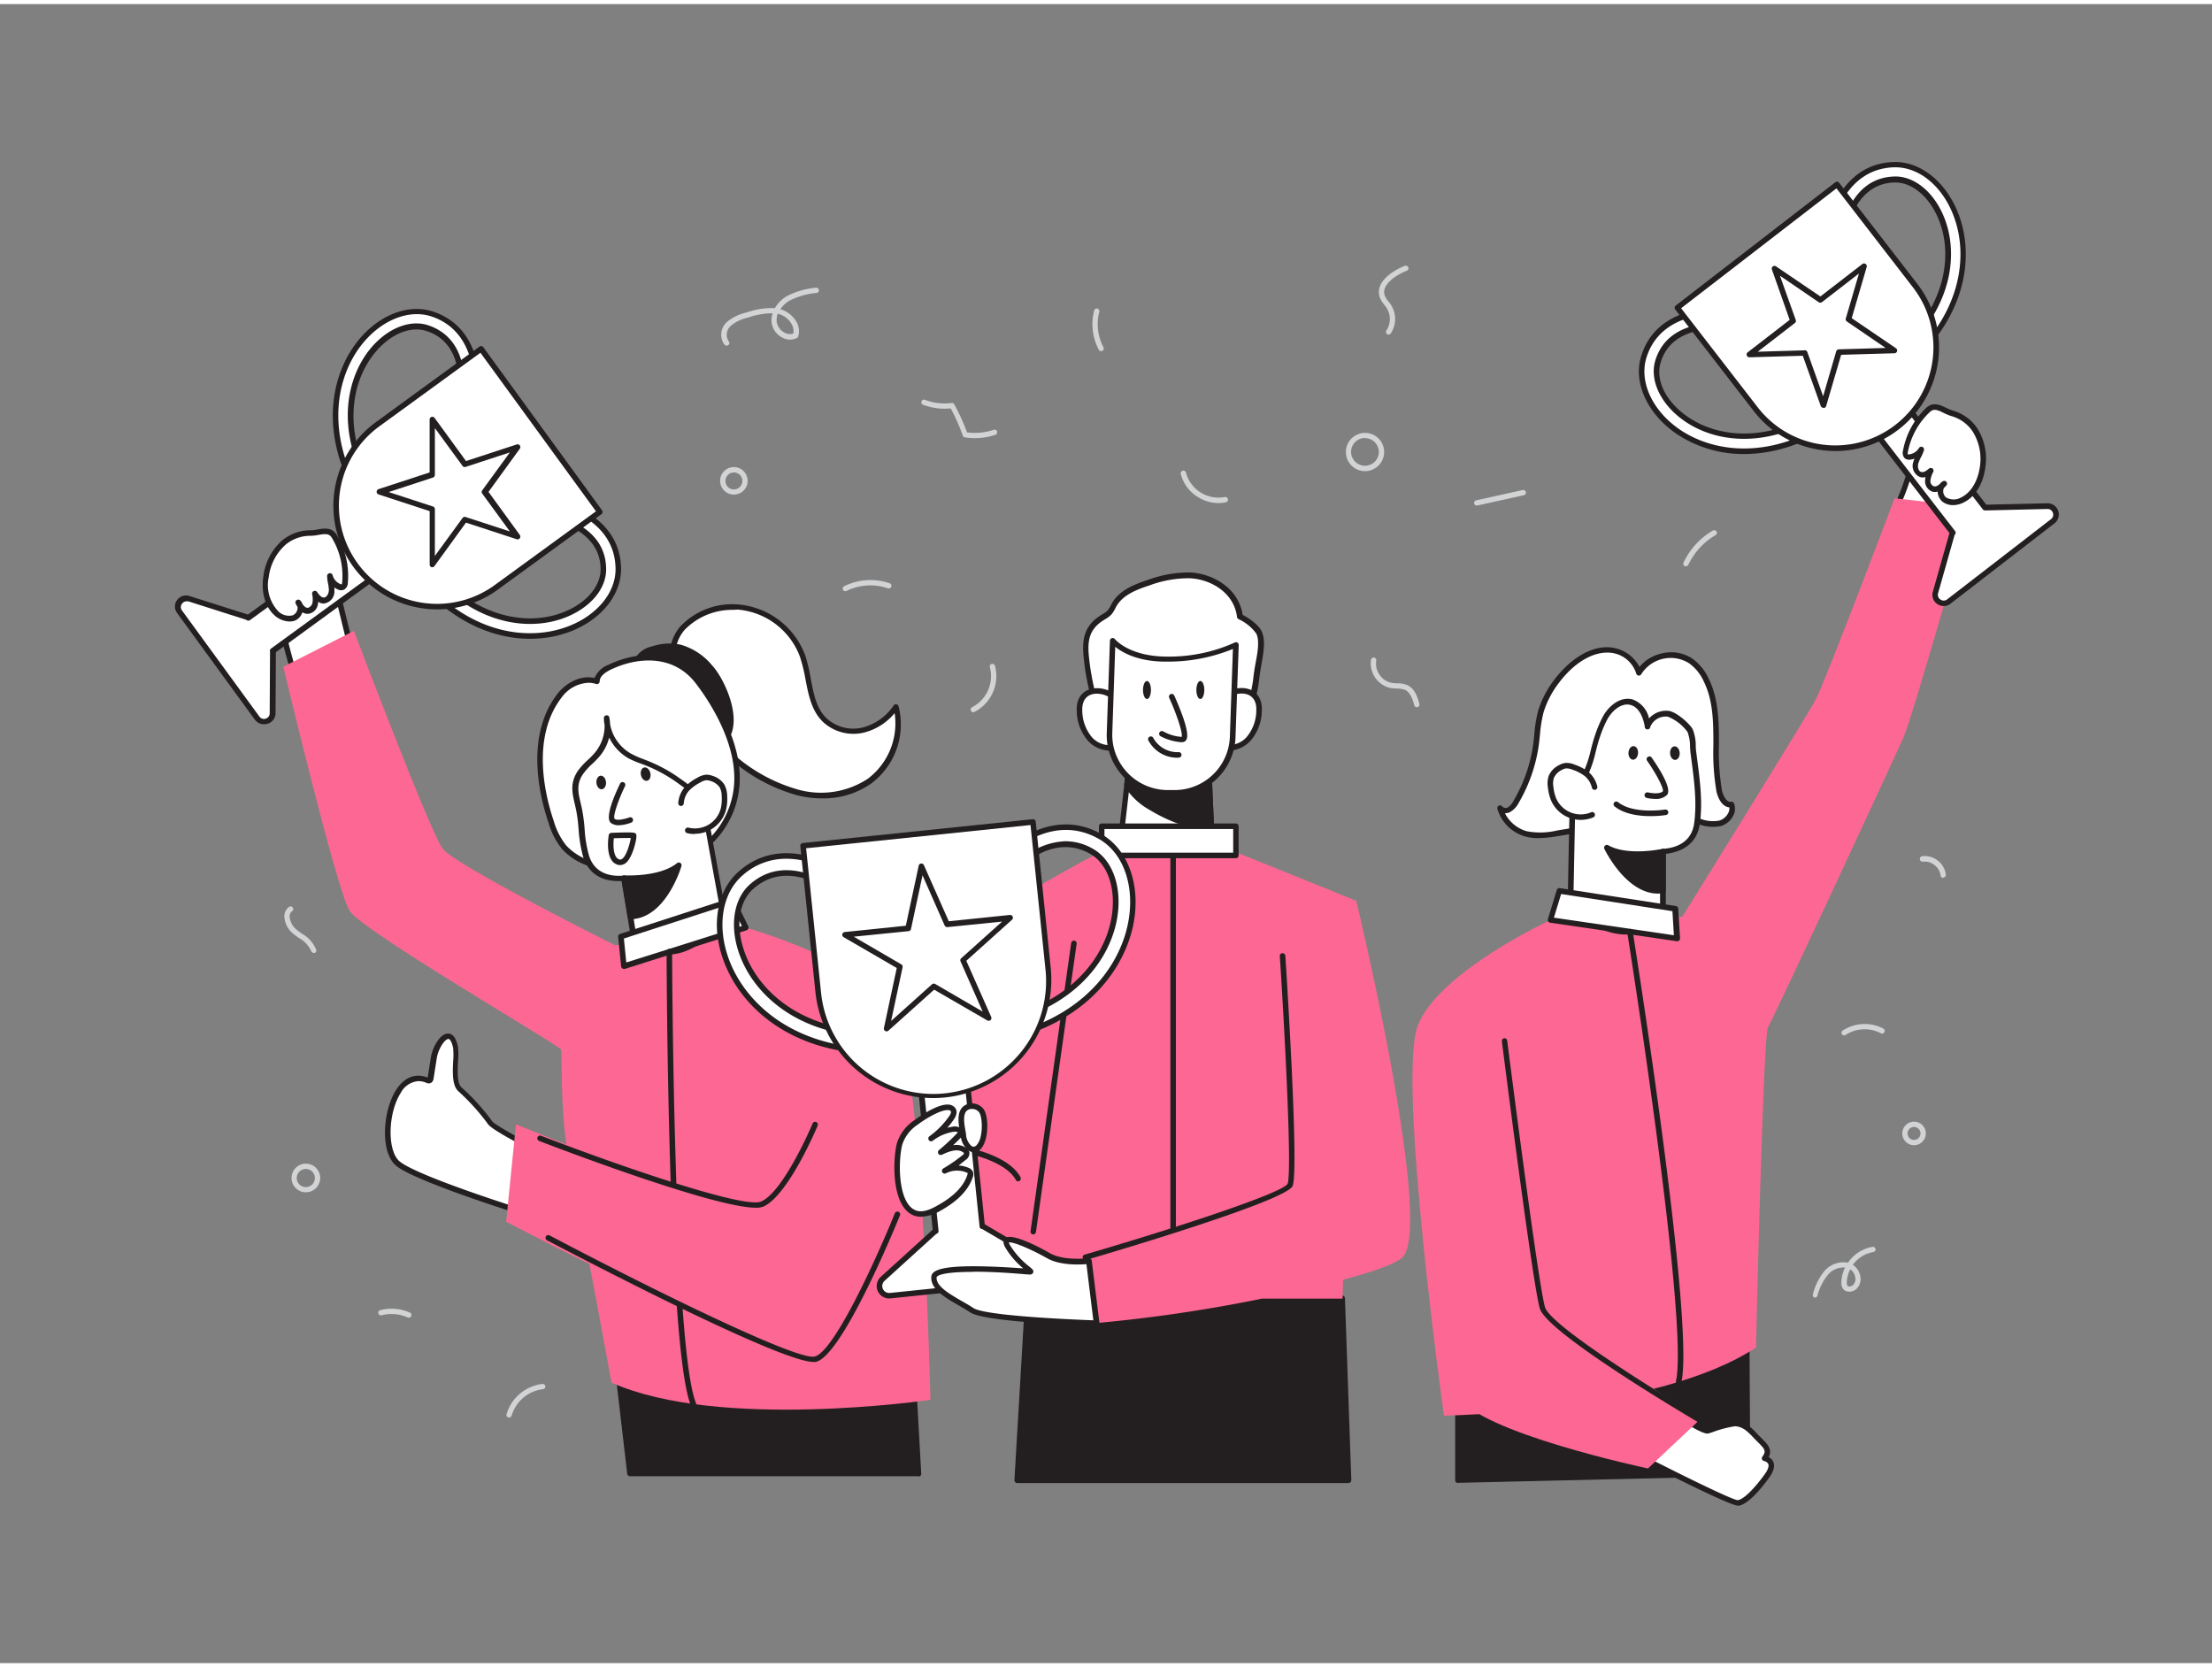 <svg xmlns="http://www.w3.org/2000/svg" viewBox="0 0 400 300" width="406" height="306" class="illustration styles_illustrationTablet__1DWOa"><rect x="0" y="0" width="400" height="300" fill="#808080" stroke="none"/><g id="_575_winners_flatline" data-name="#575_winners_flatline"><path d="M59.75,101.22l4.16,17L53.6,122.3S48,105,50.85,103.24,59.75,101.22,59.75,101.22Z" fill="#fff"></path><path d="M53.6,122.8a.5.5,0,0,1-.21,0,.53.53,0,0,1-.27-.3c-.94-3-5.52-17.78-2.53-19.63s8.88-2.09,9.14-2.1a.5.5,0,0,1,.51.38l4.16,17a.5.5,0,0,1-.31.59l-10.31,4.07A.57.57,0,0,1,53.6,122.8Zm5.76-21c-1.39.09-6,.52-8.25,1.92-1.66,1,.6,11,2.8,18l9.41-3.71Z" fill="#231f20"></path><path d="M95.31,206.28s-6.24-3.23-6.68-4.06a39.21,39.21,0,0,0-5.37-5.92c-1.6-1.28-.55-5.83-.9-7.62-.89-4.42-3.55-.68-3.94,1.81l-.6,3.76a.51.51,0,0,1-.18.38.53.53,0,0,1-.44,0c-6.5-2.62-9,11.51-5.4,14.94,2.9,2.75,22.93,9,22.93,9Z" fill="#fff"></path><path d="M94.73,219a.4.4,0,0,1-.15,0c-.82-.25-20.17-6.3-23.13-9.1-2.73-2.58-2.21-9.82.18-13.55,1.48-2.31,3.51-3.1,5.71-2.23l.58-3.69c.28-1.72,1.61-4.25,3.07-4.28h0c.89,0,1.5.82,1.83,2.45a12.65,12.65,0,0,1,0,2.66c-.08,1.78-.18,4,.68,4.67a38.8,38.8,0,0,1,5.5,6.08c.31.47,3.6,2.37,6.47,3.85a.5.5,0,0,1,.27.47l-.58,12.22a.52.52,0,0,1-.22.39A.47.47,0,0,1,94.73,219ZM75.66,194.76a3.92,3.92,0,0,0-3.18,2.11c-2.31,3.59-2.49,10.25-.34,12.29s15.06,6.46,22.12,8.68l.53-11.26c-2-1.07-6.17-3.29-6.6-4.13A40.41,40.41,0,0,0,83,196.69c-1.26-1-1.15-3.39-1.06-5.49a13.52,13.52,0,0,0,0-2.43c-.25-1.21-.61-1.64-.85-1.64h0c-.64,0-1.84,1.79-2.1,3.44l-.59,3.76a1,1,0,0,1-.44.73.93.93,0,0,1-.87,0A3.67,3.67,0,0,0,75.66,194.76Z" fill="#231f20"></path><path d="M133.39,109.06a13.66,13.66,0,0,1,11.75,8.88c1.38,3.93,1.07,8.75,4.09,11.63a7.64,7.64,0,0,0,6.9,1.74,10.21,10.21,0,0,0,5.91-4.19,12.91,12.91,0,0,1-4.85,13.45c-3.62,2.59-8.44,3.08-12.77,2.05a30.39,30.39,0,0,1-11.68-6.19,29,29,0,0,1-10.91-17.23C120.46,112.59,127.39,108.69,133.39,109.06Z" fill="#fff"></path><path d="M148.69,143.63a18.91,18.91,0,0,1-4.38-.52,30.61,30.61,0,0,1-11.88-6.29,29.45,29.45,0,0,1-11.09-17.52,7.66,7.66,0,0,1,1.74-6.82,12.92,12.92,0,0,1,10.34-3.92h0a14.18,14.18,0,0,1,12.19,9.21,29.31,29.31,0,0,1,1,4.23c.54,2.78,1,5.41,2.93,7.21a7.18,7.18,0,0,0,6.44,1.61,9.69,9.69,0,0,0,5.62-4,.49.49,0,0,1,.5-.21.51.51,0,0,1,.39.37,13.32,13.32,0,0,1-5,14A15,15,0,0,1,148.69,143.63ZM132.6,109.54a12,12,0,0,0-8.77,3.59,6.74,6.74,0,0,0-1.51,6A28.46,28.46,0,0,0,133.06,136a29.71,29.71,0,0,0,11.48,6.1,15.43,15.43,0,0,0,12.36-2,12.55,12.55,0,0,0,4.88-11.88,10.57,10.57,0,0,1-5.54,3.51,8.12,8.12,0,0,1-7.36-1.87c-2.12-2-2.68-4.93-3.22-7.74a30.13,30.13,0,0,0-1-4.09,13.16,13.16,0,0,0-11.31-8.54Z" fill="#231f20"></path><path d="M128.45,120a11.07,11.07,0,0,0-5.47-3.66,9.38,9.38,0,0,0-5,.3,4.29,4.29,0,0,0-2.8,2,4.67,4.67,0,0,0,.39,3.67c1.69,4,7.22,12.72,12.43,12.07C135.36,133.47,131.23,123.07,128.45,120Z" fill="#231f20"></path><path d="M127.49,134.92c-5.28,0-10.54-8.24-12.33-12.41a5.06,5.06,0,0,1-.38-4.06,4.59,4.59,0,0,1,3.11-2.3,10,10,0,0,1,5.21-.31,11.52,11.52,0,0,1,5.73,3.81c2,2.19,4.9,8.31,3.45,12.21a4.72,4.72,0,0,1-4.17,3A4.21,4.21,0,0,1,127.49,134.92Zm-6.32-18.3a10.13,10.13,0,0,0-3,.48,3.75,3.75,0,0,0-2.49,1.76,4.22,4.22,0,0,0,.39,3.26c1.69,3.94,7,12.38,11.91,11.77a3.74,3.74,0,0,0,3.35-2.37c1.24-3.34-1.4-9.15-3.26-11.2h0a10.57,10.57,0,0,0-5.21-3.51A7.84,7.84,0,0,0,121.17,116.62Z" fill="#231f20"></path><polygon points="165.17 249.27 166.09 265.71 113.92 265.71 111.23 242.66 165.17 249.27" fill="#231f20"></polygon><path d="M166.09,266.21H113.92a.5.5,0,0,1-.5-.44l-2.68-23a.49.49,0,0,1,.56-.56l53.93,6.61a.5.5,0,0,1,.44.47l.92,16.45a.48.48,0,0,1-.5.52Zm-51.73-1h51.2l-.86-15.5-52.89-6.48Z" fill="#231f20"></path><path d="M134.87,167s21.46,6,26.74,15,6.64,70.39,6.64,70.39S130,258,110.58,249.27c0,0-4.42-24.31-7.81-41.15-1.61-8-1-18.75-1.36-19.13-1.07-1.16-35.85-21.4-38.18-25s-12-44.16-12-44.16L64,113.34s13.74,36.36,16.06,39.4,31.16,17.45,31.16,17.45Z" fill="#fc6893"></path><path d="M67.24,92.41l.18.24a1.34,1.34,0,0,0,1.89.28,1.36,1.36,0,0,0,.29-1.88c0-.07-.12-.15-.17-.23-8.32-11.41-6.83-21.61-2.65-27.37,2.94-4.05,7.2-6,10.6-4.88s5.47,3.89,6,8.16a21.15,21.15,0,0,1-.27,6.53,1.35,1.35,0,1,0,2.63.61c1.14-4.94,1-15-7.52-17.86-4.52-1.51-10,.85-13.63,5.85C59.86,68.39,58.08,79.83,67.24,92.41Z" fill="#fff"></path><path d="M68.51,93.7l-.28,0A1.87,1.87,0,0,1,67,93l-.18-.25h0c-9.32-12.8-7.48-24.47-2.65-31.13,3.76-5.18,9.47-7.61,14.2-6,8.9,3,9,13.36,7.85,18.45a1.85,1.85,0,1,1-3.61-.83,20.86,20.86,0,0,0,.27-6.36c-.52-4.06-2.43-6.66-5.68-7.74s-7.22.82-10,4.69c-4.07,5.61-5.52,15.59,2.64,26.79a1.68,1.68,0,0,1,.21.3,1.83,1.83,0,0,1-.44,2.51A1.87,1.87,0,0,1,68.51,93.7Zm-.86-1.59.17.24a.85.85,0,0,0,.56.34.84.84,0,0,0,.63-.16.86.86,0,0,0,.18-1.18L69,91.11c-8.47-11.63-6.92-22.07-2.64-28,3.06-4.22,7.55-6.25,11.16-5s5.78,4.09,6.35,8.57a21.67,21.67,0,0,1-.29,6.72.85.85,0,0,0,.65,1,.84.84,0,0,0,1-.64c1.11-4.77,1-14.53-7.19-17.27-4.31-1.43-9.56.85-13.07,5.67-4.62,6.38-6.36,17.6,2.65,30Z" fill="#231f20"></path><path d="M73.79,101.4C83,114,94.38,115.81,102.06,113.3c5.87-1.92,9.79-6.42,9.75-11.18-.08-9-9.65-12.21-14.69-12.64a1.35,1.35,0,0,0-.23,2.69,20.91,20.91,0,0,1,6.3,1.75c3.9,1.82,5.89,4.59,5.92,8.22s-3.14,7-7.89,8.59c-6.77,2.22-16.94.5-25.25-10.92l-.16-.23a1.35,1.35,0,0,0-1.88-.3,1.34,1.34,0,0,0-.31,1.88Z" fill="#fff"></path><path d="M95.83,114.77c-7,0-15.41-3.42-22.44-13.07h0l-.18-.25a1.81,1.81,0,0,1-.32-1.37,1.84,1.84,0,0,1,3.32-.79l.11.15c8.21,11.28,18.16,13,24.74,10.82,4.55-1.49,7.58-4.75,7.55-8.11s-1.93-6-5.63-7.78a20.69,20.69,0,0,0-6.13-1.7A1.85,1.85,0,0,1,97.16,89c5.2.45,15.06,3.76,15.15,13.13,0,5-4,9.67-10.1,11.66A20.51,20.51,0,0,1,95.83,114.77ZM74.2,101.11c9,12.37,20.21,14.16,27.7,11.71,5.67-1.85,9.45-6.15,9.41-10.7C111.23,93.47,102,90.4,97.08,90a.85.85,0,1,0-.15,1.69,21.79,21.79,0,0,1,6.47,1.79c4.09,1.92,6.18,4.83,6.21,8.68s-3.28,7.44-8.24,9.07c-6.91,2.26-17.33.53-25.8-11.1l-.18-.24a.84.84,0,0,0-1.17-.18.77.77,0,0,0-.34.55.83.83,0,0,0,.14.63l.18.24Z" fill="#231f20"></path><path d="M32.51,109.9l14,19.19a1.53,1.53,0,0,0,2.76-.89L49.31,117l-.05-.07,24.29-17.7-4.34-6L44.91,111l0-.08-10.65-3.37A1.53,1.53,0,0,0,32.51,109.9Z" fill="#fff"></path><path d="M47.71,130.22a2,2,0,0,1-1.63-.83l-14-19.2a2,2,0,0,1,2.25-3.13l10.51,3.33,24-17.5a.51.51,0,0,1,.38-.09.48.48,0,0,1,.32.2L74,99a.51.51,0,0,1-.11.7l-24,17.5-.06,11a2,2,0,0,1-1.4,1.92A2,2,0,0,1,47.71,130.22ZM33.73,108a1,1,0,0,0-.82.44,1,1,0,0,0,0,1.21h0l14,19.19a1,1,0,0,0,1.15.37,1,1,0,0,0,.71-1l.06-11.09a.54.54,0,0,1,.15-.56l23.9-17.4L69.1,94l-23.9,17.4a.48.48,0,0,1-.37.09.47.47,0,0,1-.27-.14L34.06,108A1.05,1.05,0,0,0,33.73,108Z" fill="#231f20"></path><path d="M81,68.58h0A18.24,18.24,0,0,1,99.24,86.82V110a0,0,0,0,1,0,0H62.77a0,0,0,0,1,0,0V86.82A18.24,18.24,0,0,1,81,68.58Z" transform="translate(56.53 207.3) rotate(-126.06)" fill="#fff"></path><path d="M79.06,109.45a18.76,18.76,0,0,1-15.18-7.71A18.72,18.72,0,0,1,68,75.57L86.7,61.94a.5.5,0,0,1,.7.11l21.47,29.49a.49.49,0,0,1,.09.37.5.5,0,0,1-.2.33L90.05,105.86A18.55,18.55,0,0,1,79.06,109.45Zm7.82-46.4L68.58,76.37a17.73,17.73,0,0,0-3.89,24.78h0a17.72,17.72,0,0,0,24.78,3.9l18.3-13.33Z" fill="#231f20"></path><polygon points="93.58 80.12 84.06 83.22 78.17 75.13 78.18 85.14 68.67 88.24 78.19 91.32 78.2 101.33 84.07 93.23 93.59 96.31 87.7 88.22 93.58 80.12" fill="#fff"></polygon><path d="M78.2,101.83a.45.45,0,0,1-.16,0,.49.49,0,0,1-.34-.47V91.69l-9.18-3a.51.51,0,0,1,0-1l9.17-3V75.13a.51.51,0,0,1,.34-.48.51.51,0,0,1,.56.18l5.68,7.8,9.17-3a.5.5,0,0,1,.56.18.5.5,0,0,1,0,.59l-5.66,7.81L94,96a.53.53,0,0,1,0,.59.49.49,0,0,1-.56.18l-9.18-3-5.66,7.81A.49.49,0,0,1,78.2,101.83ZM70.29,88.24l8,2.61a.48.48,0,0,1,.35.47v8.47l5-6.86a.5.5,0,0,1,.56-.18l8,2.61-5-6.85a.48.48,0,0,1,0-.58l5-6.86-8,2.62a.48.48,0,0,1-.56-.18l-5-6.84v8.47a.51.51,0,0,1-.34.47Z" fill="#231f20"></path><path d="M127.46,124.28c-.42-.6-.85-1.18-1.28-1.74-4-5.15-10.48-5.24-16-2.61-1.1.53-2.25,1.36-2.32,2.57-2.37-.84-5.07.46-6.62,2.44-5,6.38-4.07,15.78-1.61,23a13.22,13.22,0,0,0,2.39,4.62,11.18,11.18,0,0,0,4.17,2.74c10.73,4.48,25.66-.95,27-13.67C133.81,135.62,130.91,129.26,127.46,124.28Z" fill="#fff"></path><path d="M114.18,157.3a21.15,21.15,0,0,1-8.14-1.58,11.41,11.41,0,0,1-4.36-2.87,13.56,13.56,0,0,1-2.48-4.79c-1.53-4.46-4.42-15.68,1.68-23.43,1.43-1.81,4.05-3.36,6.64-2.77a4.35,4.35,0,0,1,2.48-2.38c5.11-2.45,12.15-3,16.58,2.75.43.57.87,1.16,1.29,1.77,2.48,3.57,6.54,10.62,5.82,17.64a16.47,16.47,0,0,1-8.28,12.67A22.21,22.21,0,0,1,114.18,157.3Zm-7.83-34.57a6.35,6.35,0,0,0-4.68,2.51c-5.8,7.37-3,18.19-1.53,22.49a12.74,12.74,0,0,0,2.29,4.46,10.55,10.55,0,0,0,4,2.61,21.28,21.28,0,0,0,18.48-1.35,15.5,15.5,0,0,0,7.8-11.91c.68-6.7-3.25-13.51-5.65-17h0c-.42-.6-.84-1.18-1.26-1.73-4.07-5.29-10.6-4.74-15.36-2.46-.89.43-2,1.15-2,2.14a.5.5,0,0,1-.66.45A4.24,4.24,0,0,0,106.35,122.73Z" fill="#231f20"></path><path d="M112.82,158.05l1.68,10.12s3.29,5.18,9.64,2.4,6.37-7.68,6.37-7.68l-3.41-18.7c-.14-.8-3.48-3.15-4.18-3.66a27.91,27.91,0,0,0-6.15-3.38,22.24,22.24,0,0,1-3-1.26,8.22,8.22,0,0,1-4.1-6.82,8,8,0,0,1-1.6,6.41c-1,1.22-2.31,2.14-3.18,3.44-1.59,2.37-.75,4.28-.25,6.71.58,2.81.4,5.64,1.27,8.44C107.45,159,112.72,158,112.82,158.05Z" fill="#fff"></path><path d="M120.54,171.89a8.18,8.18,0,0,1-6.47-3.45.62.62,0,0,1-.07-.19l-1.6-9.68c-3.57.18-6-1.36-6.94-4.35a24.74,24.74,0,0,1-.83-5,29.75,29.75,0,0,0-.45-3.49l-.24-1.08c-.47-2-.9-3.83.56-6a13.17,13.17,0,0,1,1.83-2,14.41,14.41,0,0,0,1.38-1.45,7.54,7.54,0,0,0,1.62-4.83,7.46,7.46,0,0,1-.13-1.25.5.5,0,0,1,.45-.51.49.49,0,0,1,.54.41,8.69,8.69,0,0,1,.14,1.25,7.73,7.73,0,0,0,3.71,5.23,14.85,14.85,0,0,0,2.22,1l.69.27a27.47,27.47,0,0,1,6.26,3.44l.21.14c3.32,2.41,4.07,3.27,4.18,3.83,0,.15,3.4,18.7,3.4,18.7,0,.31-.09,5.35-6.66,8.23A9.53,9.53,0,0,1,120.54,171.89ZM115,168c.45.64,3.46,4.55,9,2.13,5.94-2.61,6.07-7,6.07-7.22-1.26-6.88-3.39-18.59-3.4-18.62s-.54-.85-3.78-3.19l-.21-.15a27,27,0,0,0-6-3.31l-.68-.26a16.88,16.88,0,0,1-2.36-1,8.64,8.64,0,0,1-3.48-3.75,8.54,8.54,0,0,1-1.58,3.21,16.54,16.54,0,0,1-1.47,1.54,11.81,11.81,0,0,0-1.69,1.87c-1.22,1.82-.87,3.32-.42,5.22.09.36.17.73.25,1.11a32.27,32.27,0,0,1,.47,3.6,22.61,22.61,0,0,0,.79,4.79c.81,2.62,3,3.88,6.18,3.63a.74.74,0,0,1,.46.06.45.45,0,0,1,.25.35Z" fill="#231f20"></path><path d="M123.16,144.56a4.42,4.42,0,0,1,1.06-2.58,7.83,7.83,0,0,1,2.11-1.58,3.25,3.25,0,0,1,1.36-.5,2.46,2.46,0,0,1,1,.18,3.36,3.36,0,0,1,1.9,1.39,4.14,4.14,0,0,1,.42,1.88,7.77,7.77,0,0,1-.15,2.1,5.32,5.32,0,0,1-6.47,4" fill="#fff"></path><path d="M125.65,150.08a5.91,5.91,0,0,1-1.38-.16.5.5,0,0,1,.24-1,4.82,4.82,0,0,0,5.86-3.6,7.34,7.34,0,0,0,.14-2,3.59,3.59,0,0,0-.35-1.65,3,3,0,0,0-1.63-1.17,2.16,2.16,0,0,0-.82-.15,2.76,2.76,0,0,0-1.13.44,7.27,7.27,0,0,0-2,1.47,3.83,3.83,0,0,0-.93,2.28.52.52,0,0,1-.53.47.5.5,0,0,1-.47-.53,4.93,4.93,0,0,1,1.18-2.88,8.2,8.2,0,0,1,2.25-1.69,3.65,3.65,0,0,1,1.57-.56,3.06,3.06,0,0,1,1.19.2,3.88,3.88,0,0,1,2.17,1.62,4.62,4.62,0,0,1,.49,2.11,8.5,8.5,0,0,1-.17,2.24,5.81,5.81,0,0,1-5.69,4.51Z" fill="#231f20"></path><path d="M112.58,141.18s-2.76,5.71-1.8,6.5,3.2-.14,3.2-.14" fill="#fff"></path><path d="M111.9,148.49a2.24,2.24,0,0,1-1.44-.43c-1.1-.9.57-4.83,1.67-7.1a.49.49,0,0,1,.66-.23.5.5,0,0,1,.24.67c-1.3,2.69-2.2,5.45-1.91,5.91.52.43,2,0,2.67-.23a.49.49,0,0,1,.65.27.51.51,0,0,1-.27.65A6.74,6.74,0,0,1,111.9,148.49Z" fill="#231f20"></path><ellipse cx="116.76" cy="139.24" rx="0.87" ry="1.23" transform="translate(-28.2 29.66) rotate(-12.93)" fill="#231f20"></ellipse><ellipse cx="108.73" cy="140.75" rx="0.87" ry="1.23" transform="translate(-12.73 10.82) rotate(-5.38)" fill="#231f20"></ellipse><path d="M112.82,158.05s6.54.41,9.9-2.33c0,0-2.7,9.17-8.75,9.26Z" fill="#231f20"></path><path d="M114,165.48a.49.49,0,0,1-.49-.41l-1.15-6.94a.49.49,0,0,1,.12-.42.5.5,0,0,1,.4-.16c.07,0,6.39.36,9.56-2.22a.5.5,0,0,1,.79.53c-.11.39-2.88,9.53-9.22,9.62Zm-.56-6.91,1,5.89c4-.38,6.38-5.1,7.35-7.5C118.84,158.5,114.93,158.59,113.41,158.57Z" fill="#231f20"></path><polygon points="112.28 168.62 112.82 173.97 134.87 167 132.45 162.06 112.28 168.62" fill="#fff"></polygon><path d="M112.82,174.46a.48.48,0,0,1-.28-.08.51.51,0,0,1-.22-.36l-.54-5.35a.5.5,0,0,1,.34-.53l20.18-6.55a.5.5,0,0,1,.6.25l2.42,4.94a.51.51,0,0,1,0,.42.54.54,0,0,1-.31.28l-22.05,7A.39.39,0,0,1,112.82,174.46Zm0-5.49.43,4.33,20.91-6.6-2-4Z" fill="#231f20"></path><path d="M125.38,253.65a.51.51,0,0,1-.47-.31c-4.15-10.28-4.36-79.05-4.37-82a.5.5,0,0,1,.5-.5h0a.5.5,0,0,1,.5.5c0,.71.22,71.49,4.3,81.59a.5.5,0,0,1-.28.65A.39.39,0,0,1,125.38,253.65Z" fill="#231f20"></path><path d="M60.47,96.25a13.76,13.76,0,0,1,1.9,8.36c0,.31-.1.67-.38.81a.87.87,0,0,1-.67,0,2.94,2.94,0,0,1-1.67-1.92c0,.86.33,1.7.32,2.56s-.56,1.85-1.43,1.84c-.69,0-1.2-.64-1.61-1.21a4.43,4.43,0,0,1,0,1.88,1.53,1.53,0,0,1-1.31,1.19c-.81,0-1.36-.79-1.75-1.5a1.8,1.8,0,0,1-.79,2.77,3.17,3.17,0,0,1-3.15-.82c-1.79-1.62-2.23-4.3-1.87-6.69a9.89,9.89,0,0,1,3.28-6.15,7.45,7.45,0,0,1,4.81-1.67C57.75,95.65,59.52,94.67,60.47,96.25Z" fill="#fff"></path><path d="M52.28,111.64a4.15,4.15,0,0,1-2.64-1.11c-1.71-1.55-2.47-4.22-2-7.13a10.31,10.31,0,0,1,3.45-6.47,8,8,0,0,1,5.13-1.78h0A8,8,0,0,0,57.45,95c1.15-.2,2.59-.44,3.45,1h0a14.28,14.28,0,0,1,2,8.66,1.43,1.43,0,0,1-.67,1.22,1.3,1.3,0,0,1-1.07,0,3,3,0,0,1-.69-.4,5.68,5.68,0,0,1,0,.59,2.19,2.19,0,0,1-1.92,2.33h0a1.74,1.74,0,0,1-1-.32,4.44,4.44,0,0,1-.1.62,2,2,0,0,1-1.77,1.56,1.75,1.75,0,0,1-1-.28,2.43,2.43,0,0,1-1.38,1.52A2.88,2.88,0,0,1,52.28,111.64ZM56.2,96.15a7,7,0,0,0-4.49,1.55,9.31,9.31,0,0,0-3.1,5.85,6.92,6.92,0,0,0,1.7,6.24,2.76,2.76,0,0,0,2.64.73,1.5,1.5,0,0,0,.84-1.08,1.17,1.17,0,0,0,0-.46c-.13-.21-.24-.4-.31-.54a.5.5,0,0,1,.13-.63.49.49,0,0,1,.65,0,1.66,1.66,0,0,1,.45.69c.33.47.65.7.95.67s.73-.43.83-.82a4.12,4.12,0,0,0-.05-1.67.5.5,0,0,1,.9-.37c.37.52.76,1,1.21,1h0c.52,0,.91-.71.92-1.34a6.45,6.45,0,0,0-.15-1.2,7.55,7.55,0,0,1-.17-1.36.51.51,0,0,1,1-.13,2.38,2.38,0,0,0,1.37,1.58.46.46,0,0,0,.26.06s.07,0,.1-.4A13.26,13.26,0,0,0,60,96.5h0c-.48-.8-1.2-.72-2.42-.51a8.46,8.46,0,0,1-1.42.16Z" fill="#231f20"></path><path d="M112.14,155.69a1.63,1.63,0,0,1-.45-.06c-2.31-.69-1.69-4.88-1.61-5.35a.5.5,0,0,1,.48-.42c4.26-.16,4.31-.06,4.48.27.24.48-.51,3.61-1.52,4.82A1.79,1.79,0,0,1,112.14,155.69ZM111,150.84c-.13,1.2-.15,3.5,1,3.83a.53.53,0,0,0,.51-.11c.83-.61,1.39-2.8,1.56-3.76C113.42,150.78,112.2,150.8,111,150.84Z" fill="#231f20"></path><path d="M148.6,197.67s-9,16.13-10.77,19.32S93.3,202.57,93.3,202.57l-1.77,17.61s58.2,30.79,60.52,23.74,12.63-48.67,12.63-48.67" fill="#fc6893"></path><path d="M136.66,217.65c-7.57,0-35.76-10.76-39.18-12.08a.5.5,0,0,1-.29-.64.5.5,0,0,1,.65-.29c14.32,5.51,36.72,13.23,39.79,11.89,4.12-1.8,9.28-14,9.33-14.15a.5.5,0,0,1,.92.38c-.21.52-5.37,12.72-9.85,14.69A3.57,3.57,0,0,1,136.66,217.65Z" fill="#231f20"></path><path d="M147.1,245.54c-6.27,0-43.83-19.73-48.19-22a.5.5,0,0,1-.21-.68.51.51,0,0,1,.67-.21c17.48,9.23,44.66,22.67,47.94,21.91s10.42-15.88,14.49-25.86a.5.5,0,1,1,.92.38c-1.05,2.59-10.44,25.33-15.18,26.45A1.89,1.89,0,0,1,147.1,245.54Z" fill="#231f20"></path><polygon points="242.72 234.06 243.86 266.94 183.94 266.94 186 231.96 242.72 234.06" fill="#231f20"></polygon><path d="M243.86,267.44H183.94a.45.45,0,0,1-.36-.16.47.47,0,0,1-.14-.37l2.06-35a.51.51,0,0,1,.52-.47l56.71,2.1a.49.49,0,0,1,.48.49l1.15,32.87a.55.55,0,0,1-.14.37A.51.51,0,0,1,243.86,267.44Zm-59.39-1h58.87l-1.11-31.89-55.76-2.07Z" fill="#231f20"></path><path d="M245.22,162l-.33.16v-.06a.3.3,0,0,0,0-.1s-18.57-7.54-22.78-9.16l-.4-.15-.21-.08a4.54,4.54,0,0,0-1.13-.19c-.15,0-.3,0-.47,0h0c-.31,0-.64,0-1-.06-1.07,0-2.38,0-3.83,0-2,0-4.33.11-6.51.22-1.59.06-3.11.16-4.44.22-.6,0-1.16.07-1.67.1,0,0,0,0-.1,0-.63,0-1.18.09-1.63.1l-.57.06-.82.05s-14.19,7.53-15.06,8.89c-.25.42-12.14,6.45-12.88,72.09h24a6.14,6.14,0,0,0,2.95,4.41,272.9,272.9,0,0,0,29.86-4.41h14.57l.11-3.41c5.18-1.39,9.13-2.75,10.6-3.94C259.6,221.68,245.22,162,245.22,162Zm-52.56,59.71c0-.09.08-.05.14.1C192.69,221.76,192.63,221.73,192.66,221.68Z" fill="#fc6893"></path><path d="M184.14,212.89a.49.49,0,0,1-.44-.26c-2-3.61-9.26-4.9-9.33-4.92a.5.5,0,1,1,.17-1c.32.05,7.82,1.38,10,5.42a.51.51,0,0,1-.2.68A.53.53,0,0,1,184.14,212.89Z" fill="#231f20"></path><path d="M192.8,221.78c-.11,0-.17-.05-.14-.1S192.74,221.63,192.8,221.78Z" fill="#fc6893"></path><path d="M186.85,222.47h-.07a.5.5,0,0,1-.43-.56l7.35-52.13a.51.51,0,0,1,.57-.42.5.5,0,0,1,.42.56L187.34,222A.5.5,0,0,1,186.85,222.47Z" fill="#231f20"></path><path d="M225.74,127.68c1-2.23,1.29-5.24,1.68-7.63.29-1.8,1.06-4.71.24-6.45-.53-1.13-2.37-2.29-3.45-2.86-.53-4.49-4.76-7.25-9-7.48a21,21,0,0,0-7.53,1.33c-2.39.77-4.94,1.79-6.19,4a8.16,8.16,0,0,1-.84,1.39,6.7,6.7,0,0,1-1.46,1c-3.35,2.17-3,5.16-2.56,8.59.46,3.64,1.7,7.24,2.06,10.82,4.21.26,8.45.62,12.7.56C214.75,130.91,223.94,131.65,225.74,127.68Z" fill="#fff"></path><path d="M214.83,131.49l-1.82,0h-1.63c-3.45.05-6.94-.18-10.32-.4l-2.41-.16a.49.49,0,0,1-.46-.45,47.58,47.58,0,0,0-1.05-5.58c-.39-1.71-.79-3.47-1-5.23-.43-3.45-.84-6.72,2.78-9.07a4.11,4.11,0,0,1,.39-.24,4.11,4.11,0,0,0,1-.73,4.21,4.21,0,0,0,.54-.86c.07-.15.15-.29.23-.44,1.32-2.28,3.89-3.36,6.48-4.2a21.31,21.31,0,0,1,7.71-1.35c4.19.23,8.73,2.93,9.44,7.66,1,.54,2.85,1.7,3.44,3,.75,1.59.32,3.9,0,5.76-.07.35-.13.68-.18,1s-.14.9-.21,1.38a24.55,24.55,0,0,1-1.5,6.38C224.72,131.14,219.1,131.49,214.83,131.49Zm-3.05-1H213c3.79.06,10.84.15,12.27-3h0a23.75,23.75,0,0,0,1.42-6.1c.07-.48.14-1,.21-1.4s.12-.65.18-1c.31-1.62.72-3.84.11-5.14a8.14,8.14,0,0,0-3.24-2.64.52.52,0,0,1-.26-.38c-.51-4.34-4.68-6.83-8.53-7a20.18,20.18,0,0,0-7.35,1.31c-2.4.77-4.77,1.75-5.92,3.74-.08.13-.15.27-.22.4a4.66,4.66,0,0,1-.67,1.07,4.88,4.88,0,0,1-1.2.91l-.36.23c-3.1,2-2.77,4.7-2.34,8.11a49.76,49.76,0,0,0,1,5.12,52.49,52.49,0,0,1,1,5.29l2,.13c3.35.22,6.82.45,10.24.4Z" fill="#231f20"></path><path d="M203.21,128.3c-.58-4.62-8.16-6-8-.59a8,8,0,0,0,1.85,5.15,4.72,4.72,0,0,0,5.07,1.37" fill="#fff"></path><path d="M200.71,135a5.49,5.49,0,0,1-4-1.81,8.46,8.46,0,0,1-2-5.47c-.1-2.76,1.63-3.88,3.27-4a5.38,5.38,0,0,1,5.69,4.52.49.49,0,0,1-.43.55.5.5,0,0,1-.56-.43,4.43,4.43,0,0,0-4.62-3.65c-1.56.13-2.41,1.21-2.35,3a7.58,7.58,0,0,0,1.72,4.83,4.25,4.25,0,0,0,4.51,1.25.5.5,0,0,1,.65.28.49.49,0,0,1-.27.65A4.35,4.35,0,0,1,200.71,135Z" fill="#231f20"></path><path d="M219.72,128.3c.57-4.62,8.15-6,8-.59a8,8,0,0,1-1.85,5.15,4.71,4.71,0,0,1-5.07,1.37" fill="#fff"></path><path d="M222.21,135a4.35,4.35,0,0,1-1.64-.31.49.49,0,0,1-.27-.65.5.5,0,0,1,.65-.28,4.24,4.24,0,0,0,4.51-1.25,7.56,7.56,0,0,0,1.72-4.83c.06-1.77-.79-2.85-2.35-3a4.41,4.41,0,0,0-4.62,3.65.51.51,0,0,1-.56.43.49.49,0,0,1-.43-.55,5.38,5.38,0,0,1,5.69-4.52c1.64.13,3.37,1.25,3.27,4a8.48,8.48,0,0,1-2,5.47A5.53,5.53,0,0,1,222.21,135Z" fill="#231f20"></path><path d="M202.62,151.26a24.58,24.58,0,0,0,9.52,2c6,.21,7-1.42,7-1.42l-.15-3.22-.33-7.48-.31-7-13.73-.48-.66,5.69-.2,1.84Z" fill="#fff"></path><path d="M213.16,153.77c-.33,0-.68,0-1,0a24.7,24.7,0,0,1-9.73-2.05.51.51,0,0,1-.27-.5l2-17.59a.48.48,0,0,1,.52-.44l13.73.47a.5.5,0,0,1,.48.48l.79,17.69a.46.46,0,0,1-.08.28C219.46,152.27,218.38,153.77,213.16,153.77Zm-10-2.82a25.38,25.38,0,0,0,9,1.8c4.65.16,6.13-.8,6.49-1.11l-.76-17-12.81-.45Z" fill="#231f20"></path><path d="M203.77,141.19a12.11,12.11,0,0,0,4.38,4.11C211,147,215.4,149,219,148.61l-.33-7.48a33.51,33.51,0,0,1-7.91-.22,22.62,22.62,0,0,1-6.79-1.56Z" fill="#231f20"></path><path d="M218,149.17c-3.76,0-7.87-2.1-10.09-3.44a12.47,12.47,0,0,1-4.55-4.29.53.53,0,0,1-.07-.3l.21-1.84a.52.52,0,0,1,.25-.39.51.51,0,0,1,.45,0,22.41,22.41,0,0,0,6.64,1.51,32.33,32.33,0,0,0,7.8.22.53.53,0,0,1,.38.12.49.49,0,0,1,.17.36l.33,7.48a.49.49,0,0,1-.44.52A9.51,9.51,0,0,1,218,149.17Zm-13.69-8.09a11.76,11.76,0,0,0,4.11,3.8c1.81,1.08,6.27,3.49,10.08,3.28l-.28-6.48a35.27,35.27,0,0,1-7.51-.27,25.48,25.48,0,0,1-6.29-1.34Z" fill="#231f20"></path><path d="M223.48,115.85l-.58,16.66a10.42,10.42,0,0,1-.28,2.11,10.53,10.53,0,0,1-10.6,8l-1.23,0a10.54,10.54,0,0,1-9.83-7.91,10.1,10.1,0,0,1-.32-3l.57-16.65s2.61,3.42,10.06,3.35A28.7,28.7,0,0,0,223.48,115.85Z" fill="#fff"></path><path d="M212.38,143.17H212l-1.23,0a11.11,11.11,0,0,1-10.3-8.29,10.76,10.76,0,0,1-.33-3.11l.57-16.66a.52.52,0,0,1,.35-.46.51.51,0,0,1,.55.18s2.54,3.16,9.45,3.16h.2a28.7,28.7,0,0,0,12-2.53.47.47,0,0,1,.5,0,.51.51,0,0,1,.24.44l-.58,16.66a10.49,10.49,0,0,1-.3,2.21A11.06,11.06,0,0,1,212.38,143.17Zm-10.71-26.95-.53,15.53a10,10,0,0,0,.3,2.84,10.08,10.08,0,0,0,9.37,7.53l1.23,0a10,10,0,0,0,10.36-9.67l.55-15.84a30.84,30.84,0,0,1-11.68,2.29C205.93,119,203,117.29,201.67,116.22Z" fill="#231f20"></path><path d="M211.88,125.19s3.46,7.63,1.93,7.77a8.66,8.66,0,0,1-3.7-1" fill="#fff"></path><path d="M213.55,133.47a9.62,9.62,0,0,1-3.67-1.07.5.5,0,0,1,.46-.89,7.83,7.83,0,0,0,3.35,1c.21-.67-.8-3.83-2.26-7.06a.5.5,0,1,1,.91-.42c.9,2,2.93,6.77,2.19,8a.85.85,0,0,1-.67.43Z" fill="#231f20"></path><ellipse cx="207.41" cy="124.03" rx="0.72" ry="1.63" fill="#231f20"></ellipse><ellipse cx="217.06" cy="124.03" rx="0.72" ry="1.63" fill="#231f20"></ellipse><rect x="199.22" y="148.67" width="24.26" height="5.28" fill="#fff"></rect><path d="M223.48,154.45H199.22a.5.5,0,0,1-.5-.5v-5.28a.5.5,0,0,1,.5-.5h24.26a.5.5,0,0,1,.5.5V154A.5.5,0,0,1,223.48,154.45Zm-23.76-1H223v-4.28H199.72Z" fill="#231f20"></path><path d="M192.8,221.78c-.11,0-.17-.05-.14-.1S192.74,221.63,192.8,221.78Z" fill="#fc6893"></path><path d="M196.35,227.11a.5.5,0,0,1-.14-1c17.13-5,35.79-11.18,36.62-12.78.81-1.84-.39-25.63-1.4-41.18a.51.51,0,0,1,.47-.53.53.53,0,0,1,.53.47c.26,4,2.49,39,1.31,41.64s-31.24,11.59-37.25,13.34A.32.32,0,0,1,196.35,227.11Z" fill="#231f20"></path><path d="M176.32,187.76l-.34,0a1.54,1.54,0,0,1-.31-3.07,3,3,0,0,1,.33,0c16.09-1.66,23.64-10.74,25.35-18.72,1.2-5.61-.4-10.74-4-12.77s-7.51-1.67-11.56,1.13a24.31,24.31,0,0,0-5.35,5.24,1.55,1.55,0,1,1-2.53-1.78c3.32-4.75,12-12.38,21-7.28,4.75,2.71,6.94,9.17,5.46,16.1C202.44,175.65,194.06,185.93,176.32,187.76Z" fill="#fff"></path><path d="M175.83,188.3a2,2,0,0,1-1.3-.47,2,2,0,0,1-.74-1.38,2.06,2.06,0,0,1,1.83-2.23,1,1,0,0,1,.24,0c15.92-1.64,23.34-10.55,25-18.34,1.15-5.39-.35-10.3-3.73-12.22s-7.15-1.58-11,1.11a23.56,23.56,0,0,0-5.23,5.11,2,2,0,0,1-3.35-2.35c3.41-4.88,12.34-12.71,21.63-7.43,4.93,2.81,7.23,9.49,5.7,16.64-2,9.19-10.48,19.68-28.49,21.55h0l-.34,0Zm.49-.54h0Zm16.34-36.38a9.91,9.91,0,0,1,5,1.38c3.76,2.14,5.45,7.48,4.21,13.3-1.74,8.13-9.42,17.43-25.79,19.12h-.25a1.08,1.08,0,0,0-1,1.16,1,1,0,0,0,.38.7,1,1,0,0,0,.76.24l.34,0c17.48-1.81,25.72-11.91,27.61-20.76,1.44-6.72-.66-13-5.22-15.56-8.66-4.93-17.08,2.51-20.32,7.13a1,1,0,1,0,1.72,1.2,24.73,24.73,0,0,1,5.48-5.36A12.57,12.57,0,0,1,192.66,151.38Z" fill="#231f20"></path><path d="M163.64,189.07c-17.74,1.84-28-6.5-31.79-15-2.87-6.48-2-13.26,2.05-16.88,7.74-6.84,17.79-1.14,22,2.83a1.55,1.55,0,0,1-2.12,2.26,24,24,0,0,0-6.31-4c-4.54-1.92-8.42-1.5-11.54,1.26s-3.59,8.07-1.27,13.31c3.3,7.46,12.55,14.8,28.64,13.14l.33,0A1.55,1.55,0,0,1,164,189Z" fill="#fff"></path><path d="M158.8,189.83c-15,0-24-7.73-27.41-15.52-3-6.68-2.08-13.69,2.18-17.45,8-7.08,18.35-1.24,22.69,2.84a2,2,0,0,1-2.8,3,23.38,23.38,0,0,0-6.17-3.94c-4.34-1.84-8-1.44-11,1.17s-3.38,7.69-1.15,12.73c3.22,7.29,12.31,14.49,28.14,12.85l.31,0a2,2,0,1,1,.45,4.06l-.34,0h0A46.4,46.4,0,0,1,158.8,189.83Zm4.84-.76h0Zm-21.42-34.52a11.73,11.73,0,0,0-8,3.06c-3.93,3.47-4.7,10-1.93,16.3,3.67,8.27,13.81,16.47,31.28,14.67l.34,0a1.07,1.07,0,0,0,.93-1.16,1,1,0,0,0-1.15-.92l-.27,0c-16.42,1.7-25.85-5.83-29.21-13.43-2.41-5.44-1.85-11,1.4-13.89s7.33-3.34,12.06-1.34a24.51,24.51,0,0,1,6.47,4.13,1,1,0,0,0,1.43-1.53C152.84,157.86,147.62,154.55,142.22,154.55Z" fill="#231f20"></path><path d="M188,230.75,161,233.55a1.75,1.75,0,0,1-1.36-3l9.48-8.61h.1l-3.55-34.25,8.42-.88L177.61,221h.1l11,6.49A1.75,1.75,0,0,1,188,230.75Z" fill="#fff"></path><path d="M160.78,234.06a2.25,2.25,0,0,1-1.5-3.92l9.38-8.52-3.51-33.93a.45.45,0,0,1,.11-.37.48.48,0,0,1,.33-.18l8.42-.87a.5.5,0,0,1,.55.44l3.51,33.93L189,227.07a2.25,2.25,0,0,1-.91,4.18L161,234.05Zm8.53-11.68-9.36,8.5a1.26,1.26,0,0,0,1,2.18l27.06-2.8h0a1.24,1.24,0,0,0,1.1-1,1.21,1.21,0,0,0-.59-1.34l-10.9-6.41a.49.49,0,0,1-.48-.45l-3.49-33.76-7.43.77,3.5,33.76A.51.51,0,0,1,169.31,222.38Z" fill="#231f20"></path><path d="M147.55,149.92h41.8a0,0,0,0,1,0,0v26.52a20.9,20.9,0,0,1-20.9,20.9h0a20.9,20.9,0,0,1-20.9-20.9V149.92A0,0,0,0,1,147.55,149.92Z" transform="translate(-16.98 18.26) rotate(-5.91)" fill="#fff"></path><path d="M168.7,197.82a21.41,21.41,0,0,1-21.25-19.19l-2.73-26.38a.56.56,0,0,1,.11-.37.57.57,0,0,1,.34-.18l41.57-4.3a.51.51,0,0,1,.55.45L190,174.22a21.42,21.42,0,0,1-19.08,23.49A21.13,21.13,0,0,1,168.7,197.82Zm-22.93-45.17,2.68,25.87a20.4,20.4,0,1,0,40.58-4.2l-2.68-25.87Z" fill="#231f20"></path><polygon points="166.62 155.91 171.26 166.39 182.67 165.21 174.13 172.87 178.78 183.35 168.86 177.6 160.33 185.26 162.73 174.05 152.81 168.3 164.21 167.12 166.62 155.91" fill="#fff"></polygon><path d="M160.33,185.76a.43.43,0,0,1-.25-.07.48.48,0,0,1-.24-.53l2.32-10.86-9.6-5.57a.5.5,0,0,1,.19-.93l11.05-1.14,2.33-10.86a.49.49,0,0,1,.43-.39.51.51,0,0,1,.51.29l4.5,10.15,11.05-1.14a.5.5,0,0,1,.38.87L174.74,173l4.5,10.15a.49.49,0,0,1-.12.57.5.5,0,0,1-.59.06l-9.61-5.56-8.26,7.41A.46.46,0,0,1,160.33,185.76Zm-5.94-17.12,8.59,5a.49.49,0,0,1,.24.53l-2.08,9.71,7.39-6.63a.5.5,0,0,1,.58-.06l8.59,5-4-9.08a.49.49,0,0,1,.12-.57l7.39-6.63-9.88,1a.52.52,0,0,1-.51-.3l-4-9.07-2.08,9.7a.5.5,0,0,1-.44.4Zm9.82-1.52h0Z" fill="#231f20"></path><path d="M196.9,227.24s-4.62.59-7.33-1-9.09-4.65-7.35-1.65,4.64,4.55,4.06,4.55-17.22-1.55-17.41,1,4.26,4.26,6.87,6,22.54,2.32,22.54,2.32Z" fill="#fff"></path><path d="M198.28,239h0c-2.06-.06-20.15-.64-22.81-2.41-.6-.4-1.29-.8-2-1.22-2.57-1.47-5.23-3-5.06-5.23.1-1.33,2.17-2.55,16.63-1.52a14.53,14.53,0,0,1-3.21-3.71c-.45-.76-.48-1.33-.11-1.71,1.16-1.17,6.53,1.75,8.14,2.67,2.53,1.45,7,.91,7,.91a.48.48,0,0,1,.37.1.45.45,0,0,1,.19.33l1.39,11.23a.54.54,0,0,1-.13.4A.52.52,0,0,1,198.28,239Zm-22.22-9.75c-6.52,0-6.69.91-6.69,1-.13,1.6,2.36,3,4.55,4.28.76.43,1.47.84,2.1,1.26,2,1.32,15.8,2,21.69,2.22l-1.25-10.16c-1.3.11-4.82.25-7.14-1.08-3-1.7-6.16-3-6.89-2.84a1.76,1.76,0,0,0,.22.51,14.78,14.78,0,0,0,3.45,3.83c.62.51.87.72.73,1.11a.64.64,0,0,1-.55.36l-.82-.05C181.38,229.33,178.33,229.22,176.06,229.22Z" fill="#231f20"></path><path d="M172.36,200c.28.42,0,1-.28,1.4a15.94,15.94,0,0,1-3.71,3.8,8.73,8.73,0,0,1,4.07-1.72c.55-.08,1.32.11,1.26.66a1,1,0,0,1-.32.5,38.48,38.48,0,0,1-3.26,3c1.38-.66,3.1-1.29,4.33-.38a.86.86,0,0,1,.37.51c.05.35-.25.64-.53.86a29.46,29.46,0,0,1-3.46,2.38,4.83,4.83,0,0,1,4.1-.17.87.87,0,0,1,.53.44.9.9,0,0,1-.05.58c-.89,2.74-3.38,4.63-5.92,6-1.23.66-2.66,1.25-4,.79-3.7-1.31-3.63-9.37-2.85-12.48a7.36,7.36,0,0,1,3-3.92C166.6,201.48,171.27,198.32,172.36,200Z" fill="#fff"></path><path d="M166.5,219.28a3.36,3.36,0,0,1-1.16-.19c-4.15-1.47-3.94-9.94-3.16-13.07a7.8,7.8,0,0,1,3.16-4.19s4.16-3.17,6.37-2.81a1.59,1.59,0,0,1,1.07.66h0c.23.36.38,1-.29,2a14.76,14.76,0,0,1-1.19,1.52,9.66,9.66,0,0,1,1.07-.22,2,2,0,0,1,1.54.4,1,1,0,0,1,.28.82,1.34,1.34,0,0,1-.45.79c-.45.47-.92.92-1.39,1.36a3.12,3.12,0,0,1,2.4.51,1.26,1.26,0,0,1,.56.84,1.48,1.48,0,0,1-.71,1.32c-.4.33-.82.64-1.25,1a5.25,5.25,0,0,1,1.78.41,1.34,1.34,0,0,1,.8.73,1.31,1.31,0,0,1,0,.9c-.79,2.42-2.8,4.48-6.16,6.3A7.09,7.09,0,0,1,166.5,219.28ZM171.31,200c-1.49,0-4.41,1.89-5.36,2.63a6.88,6.88,0,0,0-2.8,3.64c-.76,3-.81,10.71,2.53,11.89,1.16.41,2.52-.19,3.57-.76,3.13-1.69,5-3.56,5.69-5.73a.62.62,0,0,0,.05-.25s0-.06-.25-.15a4.4,4.4,0,0,0-3.67.15.51.51,0,0,1-.68-.19.51.51,0,0,1,.19-.68,29.28,29.28,0,0,0,3.4-2.34c.35-.27.34-.38.34-.39s0-.09-.17-.19c-1-.75-2.57-.16-3.82.44a.5.5,0,0,1-.53-.84,37.63,37.63,0,0,0,3.22-3,.6.6,0,0,0,.18-.22,1.23,1.23,0,0,0-.69-.1,8.24,8.24,0,0,0-3.59,1.45l-.26.18a.48.48,0,0,1-.69-.1.51.51,0,0,1,.09-.7l.26-.19a15.21,15.21,0,0,0,3.35-3.49c.26-.39.37-.7.27-.85a.55.55,0,0,0-.39-.22Z" fill="#231f20"></path><path d="M212.14,222.14a.5.5,0,0,1-.5-.5V154a.5.5,0,0,1,.5-.5.51.51,0,0,1,.5.5v67.69A.51.51,0,0,1,212.14,222.14Z" fill="#231f20"></path><path d="M212.84,136.28a5.9,5.9,0,0,1-5.14-3.06.5.5,0,1,1,.86-.5,5,5,0,0,0,4.54,2.55.49.49,0,0,1,.55.44.5.5,0,0,1-.44.55S213.05,136.28,212.84,136.28Z" fill="#231f20"></path><path d="M174.2,204.46a3.39,3.39,0,0,0,1.27,2.47,1.21,1.21,0,0,0,.78.18c2-.35,2.22-5.75,1.15-7.07a2.09,2.09,0,0,0-2.91-.3C173.36,200.73,174,203.19,174.2,204.46Z" fill="#fff"></path><path d="M176.1,207.62a1.75,1.75,0,0,1-.88-.26,3.85,3.85,0,0,1-1.51-2.82h0l-.09-.45c-.27-1.45-.68-3.65.54-4.73a2.39,2.39,0,0,1,1.8-.57,2.65,2.65,0,0,1,1.83.93c.87,1.07,1,4.16.27,6.11-.49,1.3-1.21,1.68-1.72,1.77Zm-1.41-3.24a3,3,0,0,0,1,2.12.72.72,0,0,0,.44.12c.49-.09.81-.75,1-1.14.64-1.69.47-4.41-.11-5.13a1.6,1.6,0,0,0-1.13-.56,1.38,1.38,0,0,0-1.06.32c-.79.7-.43,2.64-.21,3.8Z" fill="#231f20"></path><path d="M353.6,83.5a10.86,10.86,0,0,1,.52,3.93A19.36,19.36,0,0,1,351.64,97c-1.38,2.32-4.71,6-7.74,6-2.82,0-2.69-1.14-2.21-3.59s1-8.13,2.09-10.41c1.73-3.75,2.08-7.81,3.17-11.73C349.59,78.39,352.57,80.72,353.6,83.5Z" fill="#fff"></path><path d="M344,103.5h-.06a3.15,3.15,0,0,1-2.56-.81c-.64-.79-.4-2-.13-3.37.14-.72.29-1.7.45-2.78.4-2.7.9-6.07,1.68-7.75a34.77,34.77,0,0,0,2.17-7.51c.29-1.36.58-2.77,1-4.14a.51.51,0,0,1,.27-.32.53.53,0,0,1,.41,0c2.47,1,5.77,3.37,6.93,6.52h0a11.53,11.53,0,0,1,.55,4.11,19.81,19.81,0,0,1-2.55,9.85C350.57,99.8,347.19,103.5,344,103.5ZM347.28,78c-.31,1.17-.56,2.36-.8,3.52a35.85,35.85,0,0,1-2.24,7.72c-.72,1.55-1.21,4.84-1.6,7.48-.17,1.1-.32,2.09-.46,2.82-.25,1.29-.39,2.16-.08,2.55s.83.43,1.8.44c2.62,0,5.88-3.32,7.31-5.72a18.86,18.86,0,0,0,2.41-9.36,10.37,10.37,0,0,0-.49-3.74C352.21,81.2,349.62,79.09,347.28,78Z" fill="#231f20"></path><polygon points="263.64 251.67 263.64 266.94 316.01 265.71 315.83 236.51 263.64 251.67" fill="#231f20"></polygon><path d="M263.64,267.44a.5.5,0,0,1-.5-.5V251.67a.5.5,0,0,1,.36-.48L315.69,236a.49.49,0,0,1,.44.07.54.54,0,0,1,.2.4l.18,29.2a.5.5,0,0,1-.49.5l-52.36,1.23Zm.5-15.39v14.38l51.36-1.2-.17-28.05Z" fill="#231f20"></path><path d="M304.66,256s3.52,2.22,4.15,2,3.75-1.35,4.93-1.32,2.05.4,3.66,2.13,3,2.46,1.69,4.13c0,0,2.42.42.44,3.17s-4,4.76-5.27,4.9-18.53-8.76-18.53-8.76Z" fill="#fff"></path><path d="M314.27,271.52c-1.53,0-14.72-6.73-18.76-8.81a.48.48,0,0,1-.27-.41.47.47,0,0,1,.21-.44l8.92-6.3a.52.52,0,0,1,.56,0,17.74,17.74,0,0,0,3.79,2l.68-.23a16.93,16.93,0,0,1,4.35-1.1c1.46,0,2.44.59,4,2.29.28.3.55.56.8.81,1.07,1.07,2,2,1.29,3.41a1.85,1.85,0,0,1,.84.9c.3.75.05,1.7-.75,2.81-1.32,1.82-3.79,4.91-5.62,5.1ZM296.7,262.2c6.52,3.35,16.48,8.28,17.54,8.33,1-.11,2.91-1.95,4.89-4.7.57-.78.79-1.44.63-1.84a1.09,1.09,0,0,0-.75-.53.52.52,0,0,1-.38-.32.49.49,0,0,1,.07-.48c.75-1,.42-1.39-.85-2.65-.26-.26-.53-.53-.82-.84-1.53-1.64-2.28-1.94-3.3-2h0a19.72,19.72,0,0,0-4,1.05l-.78.25c-.54.15-2-.5-4.26-1.93Z" fill="#231f20"></path><path d="M280.39,165.62s-20.22,9.35-24,19.08,4.72,70.55,4.72,70.55,38.65-.56,56.43-12.32c0,0,1.29-56.59,2.16-57.91s22.81-48.54,24.53-52.46S356.6,90.94,356.6,90.94l-14-1.58s-12.48,33.05-14.28,36.43S304.24,165,304.24,165Z" fill="#fc6893"></path><path d="M342.74,67l-.24.18A1.35,1.35,0,1,1,340.86,65a1.06,1.06,0,0,1,.23-.17c11.17-8.64,12.6-18.84,10.19-25.55-1.69-4.71-5.23-7.78-8.81-7.64s-6.34,2.2-8.05,6.15a20.92,20.92,0,0,0-1.57,6.35,1.35,1.35,0,0,1-2.69-.16c.28-5.05,3.2-14.7,12.21-15,4.76-.18,9.36,3.61,11.45,9.43C356.55,46,355.05,57.49,342.74,67Z" fill="#fff"></path><path d="M341.69,68l-.25,0a1.84,1.84,0,0,1-.89-3.29s.1-.09.17-.14c11-8.51,12.43-18.5,10.09-25-1.61-4.5-4.94-7.44-8.32-7.31s-6,2.09-7.61,5.85a20.73,20.73,0,0,0-1.53,6.17,1.85,1.85,0,0,1-3.69-.21c.29-5.21,3.32-15.16,12.69-15.51,5-.2,9.78,3.74,11.94,9.76C357.07,46,355.58,57.71,343,67.4h0l-.24.18A1.8,1.8,0,0,1,341.69,68Zm1.05-1h0Zm0-35.83c3.71,0,7.33,3.17,9.05,8,2.46,6.85,1,17.31-10.36,26.11l-.1.08-.13.1a.85.85,0,0,0-.15,1.18.86.86,0,0,0,.56.33.83.83,0,0,0,.63-.17l.23-.18c12.11-9.35,13.58-20.61,10.92-28-2-5.62-6.38-9.29-11-9.1-8.65.33-11.46,9.67-11.73,14.57a.85.85,0,1,0,1.69.1A21.79,21.79,0,0,1,334,37.63c1.79-4.14,4.65-6.31,8.49-6.45Z" fill="#231f20"></path><path d="M333.93,73.8c-12.31,9.52-23.79,8.07-30.46,3.52-5.1-3.49-7.61-8.9-6.23-13.47,2.6-8.63,12.67-9,17.63-8a1.35,1.35,0,0,1-.53,2.65,21.24,21.24,0,0,0-6.54-.09c-4.25.67-6.93,2.77-8,6.24s1.05,7.64,5.17,10.46c5.89,4,16.12,5.21,27.29-3.42l.23-.18a1.35,1.35,0,0,1,1.66,2.13Z" fill="#fff"></path><path d="M315.42,81.36a21.7,21.7,0,0,1-12.23-3.63c-5.29-3.61-7.87-9.25-6.43-14,2.7-9,13.09-9.4,18.21-8.37a1.85,1.85,0,1,1-.73,3.63,20.72,20.72,0,0,0-6.36-.08c-4,.63-6.59,2.61-7.58,5.89s1,7.2,5,9.9C311,78.58,321,79.74,332,71.27l.22-.17a1.84,1.84,0,0,1,2.59.32,1.85,1.85,0,0,1-.31,2.59l-.2.16,0,0C327.52,79.39,321,81.36,315.42,81.36ZM310.79,56c-5,0-11.16,1.68-13.08,8-1.31,4.35,1.12,9.54,6,12.9,6.51,4.45,17.77,5.86,29.88-3.49l0,0,.2-.15a.85.85,0,0,0,.32-.57A.81.81,0,0,0,334,72a.85.85,0,0,0-1.19-.15l-.17.13c-11.45,8.84-21.93,7.59-27.94,3.48-4.31-2.94-6.47-7.37-5.37-11s3.93-5.9,8.39-6.59a21.25,21.25,0,0,1,6.72.09.85.85,0,0,0,.32-1.67A20.9,20.9,0,0,0,310.79,56ZM333.93,73.8h0Z" fill="#231f20"></path><path d="M371.19,93.51,352.41,108a1.53,1.53,0,0,1-2.41-1.63l3.07-10.74.07-.05L334.76,71.82l5.85-4.52L359,91.08l.07,0,11.17-.26A1.53,1.53,0,0,1,371.19,93.51Z" fill="#fff"></path><path d="M351.47,108.85a2,2,0,0,1-1.14-.36,2,2,0,0,1-.81-2.23l3-10.61L334.37,72.12a.5.5,0,0,1-.11-.37.5.5,0,0,1,.2-.33l5.84-4.52a.51.51,0,0,1,.7.09l18.18,23.53,11-.25a2,2,0,0,1,2,1.35,2,2,0,0,1-.67,2.28h0l-18.79,14.52A2,2,0,0,1,351.47,108.85Zm2-12.91-3,10.59a1,1,0,0,0,.41,1.13,1,1,0,0,0,1.21,0l18.79-14.52a1,1,0,0,0,.34-1.16,1,1,0,0,0-1-.68l-11.07.26a.47.47,0,0,1-.2,0,.57.57,0,0,1-.37-.16L340.52,68l-5.06,3.91,18.08,23.38A.51.51,0,0,1,353.51,95.94Zm17.68-2.43h0Z" fill="#231f20"></path><path d="M312.17,39.45h36.48a0,0,0,0,1,0,0V62.59A18.24,18.24,0,0,1,330.4,80.83h0a18.24,18.24,0,0,1-18.24-18.24V39.45A0,0,0,0,1,312.17,39.45Z" transform="translate(32.19 214.58) rotate(-37.69)" fill="#fff"></path><path d="M331.94,80.82a18,18,0,0,1-2.42-.16,18.55,18.55,0,0,1-12.44-7.13L302.93,55.22a.44.44,0,0,1-.1-.37.45.45,0,0,1,.19-.33l28.86-22.3a.5.5,0,0,1,.7.09l14.15,18.31a18.73,18.73,0,0,1-3.37,26.28h0A18.63,18.63,0,0,1,331.94,80.82ZM304,55l13.85,17.91a17.73,17.73,0,0,0,24.88,3.19h0a17.73,17.73,0,0,0,3.19-24.88L332.09,33.32Zm39,21.5h0Z" fill="#231f20"></path><polygon points="320.89 47.83 329.16 53.47 337.08 47.35 334.27 56.96 342.54 62.6 332.53 62.9 329.73 72.5 326.35 63.08 316.35 63.37 324.27 57.26 320.89 47.83" fill="#fff"></polygon><path d="M329.72,73a.51.51,0,0,1-.47-.33L326,63.59l-9.64.28a.51.51,0,0,1-.48-.33A.5.5,0,0,1,316,63l7.63-5.9L320.42,48a.5.5,0,0,1,.17-.56.5.5,0,0,1,.59,0l8,5.43L336.78,47a.5.5,0,0,1,.78.53l-2.71,9.26,8,5.44a.49.49,0,0,1,.2.55.5.5,0,0,1-.47.36l-9.64.28-2.71,9.26a.49.49,0,0,1-.46.36Zm-3.37-10.42a.5.5,0,0,1,.47.33l2.86,8,2.37-8.13a.5.5,0,0,1,.47-.35l8.46-.25-7-4.78a.49.49,0,0,1-.2-.55l2.38-8.13-6.7,5.18a.51.51,0,0,1-.59,0l-7-4.78,2.86,8a.49.49,0,0,1-.17.56l-6.7,5.18,8.47-.25Z" fill="#231f20"></path><path d="M281.5,122.47c2.36-3.12,5.75-5.72,9.14-5.7a5.93,5.93,0,0,1,5.74,4.16,6.79,6.79,0,0,1,9.32-2.23,8.87,8.87,0,0,1,2.84,3.46c3,6.08,1,13.42,2.36,20.07.25,1.2,1,2.66,2.21,2.47.55,1.39-.6,3-2,3.42a6.59,6.59,0,0,1-4.34-.59,16.28,16.28,0,0,0-4.2-1.47c-3.25-.37-6.47,1.33-9.59,2-3.71.74-7.48,1.26-11.21,1.9a13.59,13.59,0,0,1-5.78.13,6.86,6.86,0,0,1-4.71-4.69,1.32,1.32,0,0,0,1.71.27,3.47,3.47,0,0,0,1.24-1.41,27.62,27.62,0,0,0,3.59-10.38,41.82,41.82,0,0,1,.87-5.92A17.38,17.38,0,0,1,281.5,122.47Z" fill="#fff"></path><path d="M278.14,150.82a8.59,8.59,0,0,1-2.3-.29,7.32,7.32,0,0,1-5.06-5,.49.49,0,0,1,.27-.59.5.5,0,0,1,.62.17.86.86,0,0,0,1.06.12,3.11,3.11,0,0,0,1-1.23,27.43,27.43,0,0,0,3.53-10.2c.08-.59.14-1.18.2-1.78a23.67,23.67,0,0,1,.68-4.21,17.75,17.75,0,0,1,2.91-5.61h0c2.79-3.7,6.33-5.9,9.48-5.9h.06a6.63,6.63,0,0,1,5.88,3.56,7.17,7.17,0,0,1,4-2.43,6.94,6.94,0,0,1,5.51.89,9.17,9.17,0,0,1,3,3.65c1.85,3.74,1.86,8,1.86,12.07a41.38,41.38,0,0,0,.54,8.12c.19.91.79,2.22,1.65,2.08a.49.49,0,0,1,.54.31,2.69,2.69,0,0,1-.13,2.18,3.76,3.76,0,0,1-2.22,1.9,7.21,7.21,0,0,1-4.68-.61l-.86-.37a11.35,11.35,0,0,0-3.2-1.06,15.81,15.81,0,0,0-6.22,1.06,33.24,33.24,0,0,1-3.21.89c-2.48.5-5,.9-7.49,1.29l-3.74.61A22.89,22.89,0,0,1,278.14,150.82Zm-6-4.5a6.38,6.38,0,0,0,3.94,3.25,13.24,13.24,0,0,0,5.57-.15l3.74-.61c2.45-.39,5-.79,7.45-1.28a31,31,0,0,0,3.11-.86,16.27,16.27,0,0,1,6.63-1.1,12.37,12.37,0,0,1,3.5,1.13l.84.37a6.3,6.3,0,0,0,4,.57,2.72,2.72,0,0,0,1.61-1.38,1.81,1.81,0,0,0,.19-1c-1.22-.11-2-1.46-2.33-2.88a42.14,42.14,0,0,1-.56-8.32c0-4.16,0-8.09-1.76-11.63a8.11,8.11,0,0,0-2.67-3.26,6.27,6.27,0,0,0-8.6,2,.49.49,0,0,1-.5.25.5.5,0,0,1-.42-.38,5.41,5.41,0,0,0-5.27-3.77c-2.89,0-6.11,2-8.73,5.5h0a17,17,0,0,0-2.75,5.28,24,24,0,0,0-.65,4c-.06.61-.12,1.21-.2,1.82a28.62,28.62,0,0,1-3.65,10.57,4.13,4.13,0,0,1-1.44,1.59A2,2,0,0,1,272.16,146.32Zm9.34-23.85h0Z" fill="#231f20"></path><path d="M300.72,153.25l0,10.26a7.53,7.53,0,0,1-9.14,3.91c-6.71-1.73-7.51-6.56-7.51-6.56l.36-19c0-.29,2.13-2.18,2.37-2.67,1-2.07,1.38-4.71,2.18-6.95a22.33,22.33,0,0,1,1.39-3.26c1-1.71,2.83-3.26,4.73-2.74s2.62,2.47,2.91,4.27a3.53,3.53,0,0,1,3.75-2.16c1.21.19,3.46,2.19,3.91,3,.54,1,.45,2.93.59,4,.55,4.15,1.24,8.63.65,12.81C306.16,153.28,300.82,153.17,300.72,153.25Z" fill="#fff"></path><path d="M294,168.25a10.22,10.22,0,0,1-2.57-.34c-6.95-1.8-7.85-6.76-7.89-7s.36-18.93.36-19.09c0-.32.24-.58,1.32-1.68a12.91,12.91,0,0,0,1.1-1.2,20.48,20.48,0,0,0,1.33-4c.25-.95.5-1.94.83-2.86a21.76,21.76,0,0,1,1.43-3.35c1.08-1.9,3.13-3.56,5.29-3a4.7,4.7,0,0,1,3,3.45,4.07,4.07,0,0,1,3.62-1.36c1.44.23,3.78,2.38,4.27,3.3a8,8,0,0,1,.56,3.09c0,.41.05.79.09,1.1l.12.94c.53,4,1.08,8.07.52,12-.43,3.11-2.62,5-6.15,5.41l0,9.81a.71.71,0,0,1,0,.2A8.06,8.06,0,0,1,294,168.25ZM284.9,142c0,1.1-.2,10.74-.36,18.89,0,.09.85,4.45,7.14,6.07,5.82,1.5,8.17-2.84,8.51-3.54l0-10.15a.51.51,0,0,1,.19-.4.75.75,0,0,1,.45-.12c3.23-.28,5.14-1.86,5.52-4.58.54-3.8,0-7.84-.52-11.74l-.12-.94c-.05-.33-.07-.74-.1-1.17a7.47,7.47,0,0,0-.44-2.68,8.23,8.23,0,0,0-3.55-2.78,3,3,0,0,0-3.2,1.85.5.5,0,0,1-1-.1c-.13-.78-.69-3.36-2.55-3.87-1.64-.45-3.3,1-4.16,2.5a20.8,20.8,0,0,0-1.36,3.19c-.31.88-.56,1.85-.8,2.78a21,21,0,0,1-1.41,4.23,8.58,8.58,0,0,1-1.28,1.45C285.58,141.24,285.05,141.76,284.9,142Zm15.79,21.53h0Z" fill="#231f20"></path><path d="M288.36,141.59a4.34,4.34,0,0,0-1.46-2.37,7.82,7.82,0,0,0-2.34-1.23,3.49,3.49,0,0,0-1.42-.28,2.76,2.76,0,0,0-1,.34,3.37,3.37,0,0,0-1.65,1.68,4,4,0,0,0-.12,1.92,8.14,8.14,0,0,0,.49,2.06,5.34,5.34,0,0,0,7,2.89" fill="#fff"></path><path d="M285.83,147.52a5.84,5.84,0,0,1-5.39-3.62,8.39,8.39,0,0,1-.52-2.19,4.42,4.42,0,0,1,.14-2.16,3.82,3.82,0,0,1,1.88-1.94,3,3,0,0,1,1.15-.39,3.75,3.75,0,0,1,1.64.3,8.43,8.43,0,0,1,2.49,1.31,4.87,4.87,0,0,1,1.62,2.65.49.49,0,0,1-.37.6.5.5,0,0,1-.6-.38,3.92,3.92,0,0,0-1.29-2.1,7.52,7.52,0,0,0-2.19-1.14,2.83,2.83,0,0,0-1.19-.25,2.18,2.18,0,0,0-.78.28,3,3,0,0,0-1.42,1.42,3.51,3.51,0,0,0-.09,1.68,7.74,7.74,0,0,0,.45,1.93,4.84,4.84,0,0,0,6.37,2.62.5.5,0,0,1,.65.26.51.51,0,0,1-.26.66A6,6,0,0,1,285.83,147.52Z" fill="#231f20"></path><path d="M298.26,136.56s3.64,5.19,2.82,6.13-3.18.37-3.18.37" fill="#fff"></path><path d="M299.35,143.73a7.61,7.61,0,0,1-1.57-.18.5.5,0,0,1,.23-1c.68.16,2.22.32,2.69-.21.19-.48-1.14-3.07-2.85-5.51a.5.5,0,0,1,.13-.7.49.49,0,0,1,.69.12c1.44,2.06,3.72,5.68,2.78,6.75A2.77,2.77,0,0,1,299.35,143.73Z" fill="#231f20"></path><ellipse cx="295.36" cy="135.41" rx="1.23" ry="0.87" transform="translate(141.06 421.36) rotate(-86.28)" fill="#231f20"></ellipse><ellipse cx="302.87" cy="135.46" rx="0.87" ry="1.23" transform="translate(-8.37 20.52) rotate(-3.83)" fill="#231f20"></ellipse><path d="M298.47,146.84c-2,0-4.73-.32-6.5-1.76a.49.49,0,0,1-.08-.7.51.51,0,0,1,.71-.07c2.75,2.23,8.45,1.35,8.5,1.34a.52.52,0,0,1,.58.42.5.5,0,0,1-.42.57A18.26,18.26,0,0,1,298.47,146.84Z" fill="#231f20"></path><path d="M300.72,153.25s-6.39,1.45-10.14-.71c0,0,4.13,8.62,10.12,7.74Z" fill="#231f20"></path><path d="M299.83,160.85c-5.75,0-9.54-7.75-9.71-8.09a.52.52,0,0,1,.12-.59.5.5,0,0,1,.59-.06c3.54,2,9.72.66,9.78.65a.45.45,0,0,1,.42.1.49.49,0,0,1,.19.39l0,7a.51.51,0,0,1-.43.5A7.57,7.57,0,0,1,299.83,160.85Zm-8.09-7.25c1.35,2.22,4.46,6.5,8.46,6.23l0-6C298.73,154.13,294.85,154.66,291.74,153.6Z" fill="#231f20"></path><polygon points="302.95 163.6 303.27 168.96 280.39 165.62 281.99 160.36 302.95 163.6" fill="#fff"></polygon><path d="M303.27,169.46h-.07l-22.88-3.35a.47.47,0,0,1-.35-.23.49.49,0,0,1-.06-.41l1.6-5.26a.49.49,0,0,1,.55-.35l21,3.24a.51.51,0,0,1,.42.47l.32,5.36a.5.5,0,0,1-.16.4A.48.48,0,0,1,303.27,169.46ZM281,165.2l21.69,3.18-.26-4.35-20.13-3.11Z" fill="#231f20"></path><path d="M271.75,198.09s4.95,34.77,7.18,37.65S307.36,256,307.36,256L298,264.8s-30.88-6.54-34.31-13.13-8.15-53.39-8.15-53.39" fill="#fc6893"></path><path d="M303.55,249.64l-.11,0a.5.5,0,0,1-.38-.6c2.41-10.62-8.7-80.52-8.81-81.23a.49.49,0,0,1,.41-.57.51.51,0,0,1,.58.42c.46,2.88,11.25,70.79,8.8,81.61A.5.5,0,0,1,303.55,249.64Z" fill="#231f20"></path><path d="M307.36,256.52a.48.48,0,0,1-.26-.07c-2.79-1.64-27.35-16.21-28.65-20.57s-6.64-46.57-6.87-48.37A.51.51,0,0,1,272,187a.5.5,0,0,1,.55.43c.06.44,5.58,44,6.84,48.21,1,3.38,20.7,15.58,28.2,20a.51.51,0,0,1,.18.69A.52.52,0,0,1,307.36,256.52Z" fill="#231f20"></path><path d="M348.67,73.4a13.93,13.93,0,0,0-4.16,7.5.93.93,0,0,0,.14.88.8.8,0,0,0,.66.14,2.88,2.88,0,0,0,2.13-1.37c-.24.83-.79,1.54-1,2.37s0,1.93.86,2.16a2.24,2.24,0,0,0,1.88-.71,4.5,4.5,0,0,0-.56,1.8,1.52,1.52,0,0,0,.91,1.51c.78.25,1.54-.38,2.11-1a1.81,1.81,0,0,0,0,2.89,3.18,3.18,0,0,0,3.25.08c2.17-1,3.35-3.5,3.67-5.89A9.89,9.89,0,0,0,357.09,77,7.42,7.42,0,0,0,352.94,74C351.45,73.59,350,72.15,348.67,73.4Z" fill="#fff"></path><path d="M353.18,90.6a3.07,3.07,0,0,1-1.89-.6,2.48,2.48,0,0,1-.9-1.85,1.65,1.65,0,0,1-1,0,2,2,0,0,1-1.27-2,4.17,4.17,0,0,1,.08-.63,1.72,1.72,0,0,1-1,0,2.18,2.18,0,0,1-1.2-2.77,5.31,5.31,0,0,1,.2-.56,3,3,0,0,1-.78.19,1.26,1.26,0,0,1-1-.27,1.43,1.43,0,0,1-.3-1.35A14.26,14.26,0,0,1,348.33,73h0c1.23-1.13,2.54-.5,3.59,0a9.33,9.33,0,0,0,1.16.49,7.91,7.91,0,0,1,4.42,3.14A10.26,10.26,0,0,1,359,83.86c-.39,2.93-1.86,5.28-3.94,6.28A4.24,4.24,0,0,1,353.18,90.6Zm-1.66-3.1a1.27,1.27,0,0,0-.12.44,1.46,1.46,0,0,0,.51,1.27,2.72,2.72,0,0,0,2.73,0c1.77-.86,3-2.92,3.38-5.51a9.37,9.37,0,0,0-1.34-6.48,6.92,6.92,0,0,0-3.88-2.74,10.2,10.2,0,0,1-1.32-.55c-1.11-.55-1.78-.83-2.47-.19h0A13.32,13.32,0,0,0,345,81c-.06.34,0,.42,0,.42h0a.45.45,0,0,0,.26,0A2.4,2.4,0,0,0,347,80.29a.5.5,0,0,1,.91.4,7.47,7.47,0,0,1-.54,1.26,6.65,6.65,0,0,0-.48,1.11c-.17.61,0,1.4.51,1.54s.95-.22,1.44-.62a.51.51,0,0,1,.62,0,.5.5,0,0,1,.14.61,4.19,4.19,0,0,0-.52,1.59,1,1,0,0,0,.58,1c.29.1.65,0,1.1-.38a1.7,1.7,0,0,1,.62-.54.5.5,0,0,1,.58.79A4.89,4.89,0,0,1,351.52,87.5Z" fill="#231f20"></path><path d="M131.36,61.75a.44.44,0,0,1-.35-.16,3.05,3.05,0,0,1,.4-4.06A8.16,8.16,0,0,1,135,55.77a13.53,13.53,0,0,1,5.12-.79,6.15,6.15,0,0,1,2.16-2.17,14.27,14.27,0,0,1,5.25-1.52.48.48,0,0,1,.55.4.47.47,0,0,1-.4.54,13.55,13.55,0,0,0-4.92,1.4,5.21,5.21,0,0,0-1.64,1.54,5,5,0,0,1,2.9,2.28,3.33,3.33,0,0,1,.32,2.65.47.47,0,0,1-.24.28,2.81,2.81,0,0,1-2.64-.08,3.58,3.58,0,0,1-1.92-2.66,4.16,4.16,0,0,1,.17-1.73,13.43,13.43,0,0,0-4.44.78,7.18,7.18,0,0,0-3.15,1.52,2.15,2.15,0,0,0-.37,2.75.47.47,0,0,1,0,.67A.47.47,0,0,1,131.36,61.75ZM140.64,56a3.22,3.22,0,0,0-.18,1.48,2.67,2.67,0,0,0,1.41,1.94,2,2,0,0,0,1.58.15,2.42,2.42,0,0,0-.3-1.7,3.91,3.91,0,0,0-2.38-1.84Z" fill="#d1d3d4"></path><path d="M251.1,59.76a.47.47,0,0,1-.27-.08.49.49,0,0,1-.12-.67,3.73,3.73,0,0,0,.07-4,6.25,6.25,0,0,0-.44-.61,5.11,5.11,0,0,1-.79-1.25c-1-2.58,1.78-4.74,4.49-5.82a.49.49,0,0,1,.62.27.47.47,0,0,1-.27.62c-1.85.73-4.76,2.52-3.95,4.58a4.31,4.31,0,0,0,.66,1c.17.22.34.44.49.68a4.72,4.72,0,0,1-.09,5.07A.48.48,0,0,1,251.1,59.76Z" fill="#d1d3d4"></path><path d="M199.12,62.76a.47.47,0,0,1-.42-.25,9.9,9.9,0,0,1-.84-7.1.48.48,0,0,1,.59-.35.49.49,0,0,1,.34.59,8.92,8.92,0,0,0,.75,6.41.47.47,0,0,1-.2.64A.46.46,0,0,1,199.12,62.76Z" fill="#d1d3d4"></path><path d="M152.87,106.17a.48.48,0,0,1-.43-.26.48.48,0,0,1,.21-.64,10.61,10.61,0,0,1,8.23-.53.47.47,0,0,1,.29.61.48.48,0,0,1-.61.29,9.81,9.81,0,0,0-7.48.48A.54.54,0,0,1,152.87,106.17Z" fill="#d1d3d4"></path><path d="M267.05,90.68a.48.48,0,0,1-.47-.38.49.49,0,0,1,.37-.57l8.41-1.86a.49.49,0,0,1,.57.37.49.49,0,0,1-.37.57l-8.4,1.86Z" fill="#d1d3d4"></path><path d="M220.32,90.23a7,7,0,0,1-3.73-1.11,6.84,6.84,0,0,1-3.07-4.18.49.49,0,0,1,.37-.57.48.48,0,0,1,.57.36,6.09,6.09,0,0,0,7,4.41.49.49,0,0,1,.58.36.48.48,0,0,1-.36.58A6.32,6.32,0,0,1,220.32,90.23Z" fill="#d1d3d4"></path><path d="M304.86,101.64a.49.49,0,0,1-.2,0,.47.47,0,0,1-.23-.63,13.21,13.21,0,0,1,5.31-5.81.49.49,0,0,1,.66.18.48.48,0,0,1-.18.65,12.25,12.25,0,0,0-4.92,5.38A.49.49,0,0,1,304.86,101.64Z" fill="#d1d3d4"></path><path d="M333.49,186.49a.48.48,0,0,1-.27-.88,7.27,7.27,0,0,1,7.37-.34.48.48,0,0,1-.46.84,6.31,6.31,0,0,0-6.38.29A.43.43,0,0,1,333.49,186.49Z" fill="#d1d3d4"></path><path d="M74,237.53a.43.43,0,0,1-.19,0A7.26,7.26,0,0,0,69,237.1a.48.48,0,0,1-.24-.93,8.24,8.24,0,0,1,5.38.45.48.48,0,0,1-.2.91Z" fill="#d1d3d4"></path><path d="M328.29,233.9l-.15,0a.47.47,0,0,1-.3-.6A10.61,10.61,0,0,1,330,229a4.54,4.54,0,0,1,4.17-1.41,6.73,6.73,0,0,1,4.44-2.86.48.48,0,0,1,.55.4.49.49,0,0,1-.41.54,5.75,5.75,0,0,0-3.69,2.3,3.17,3.17,0,0,1,1.36,2.19,2.42,2.42,0,0,1-.78,2.23,1.93,1.93,0,0,1-1.45.43,1.31,1.31,0,0,1-.93-.54,1.91,1.91,0,0,1-.28-1.17,6.22,6.22,0,0,1,.67-2.64,3.69,3.69,0,0,0-3,1.19,9.93,9.93,0,0,0-2,3.9A.49.49,0,0,1,328.29,233.9Zm6.3-5.11a5.43,5.43,0,0,0-.63,2.36,1.14,1.14,0,0,0,.11.59.35.35,0,0,0,.28.14,1,1,0,0,0,.7-.21,1.49,1.49,0,0,0,.45-1.37A2.25,2.25,0,0,0,334.59,228.79Z" fill="#d1d3d4"></path><path d="M256.21,127.15a.48.48,0,0,1-.46-.35c-.31-1.11-.71-2.33-1.65-2.78a4.29,4.29,0,0,0-1.52-.25,9.1,9.1,0,0,1-1.05-.08,4.55,4.55,0,0,1-3.6-5.14.49.49,0,0,1,.56-.38.48.48,0,0,1,.38.56,3.44,3.44,0,0,0,.61,2.56,3.36,3.36,0,0,0,2.2,1.45,7.3,7.3,0,0,0,.93.08,4.69,4.69,0,0,1,1.9.34c1.3.61,1.8,2.07,2.16,3.38a.48.48,0,0,1-.33.59Z" fill="#d1d3d4"></path><path d="M176.32,78.49a11.32,11.32,0,0,1-1.84-.14.49.49,0,0,1-.37-.31,36.1,36.1,0,0,0-2.19-4.93,10.89,10.89,0,0,1-5-.66.47.47,0,0,1-.28-.61.48.48,0,0,1,.62-.28,10,10,0,0,0,4.82.57.48.48,0,0,1,.48.24,36.84,36.84,0,0,1,2.31,5.08,10.84,10.84,0,0,0,4.83-.47.47.47,0,0,1,.6.3.49.49,0,0,1-.3.61A11.78,11.78,0,0,1,176.32,78.49Z" fill="#d1d3d4"></path><path d="M132.71,88.7a2.49,2.49,0,1,1,2.49-2.48A2.49,2.49,0,0,1,132.71,88.7Zm0-4a1.53,1.53,0,1,0,1.53,1.53A1.53,1.53,0,0,0,132.71,84.69Z" fill="#d1d3d4"></path><path d="M346.12,206.35a2.13,2.13,0,1,1,2.13-2.13A2.14,2.14,0,0,1,346.12,206.35Zm0-3.3a1.17,1.17,0,1,0,1.17,1.17A1.17,1.17,0,0,0,346.12,203.05Z" fill="#d1d3d4"></path><path d="M55.31,214.86a2.59,2.59,0,1,1,2.59-2.59A2.59,2.59,0,0,1,55.31,214.86Zm0-4.22a1.64,1.64,0,1,0,1.63,1.63A1.64,1.64,0,0,0,55.31,210.64Z" fill="#d1d3d4"></path><path d="M56.72,171.57a.47.47,0,0,1-.45-.34,5.12,5.12,0,0,0-2.21-2.35c-.34-.24-.68-.48-1-.74A4.3,4.3,0,0,1,51.42,165a2.08,2.08,0,0,1,.79-1.7.48.48,0,1,1,.59.75,1.17,1.17,0,0,0-.43.95,3.44,3.44,0,0,0,1.3,2.4c.29.24.62.47.94.7A5.83,5.83,0,0,1,57.18,171a.48.48,0,0,1-.32.6Z" fill="#d1d3d4"></path><path d="M176,128.05a.47.47,0,0,1-.43-.27.49.49,0,0,1,.22-.64,6.31,6.31,0,0,0,3.21-7.22.49.49,0,0,1,.33-.6.48.48,0,0,1,.59.33,7.29,7.29,0,0,1-3.71,8.35A.54.54,0,0,1,176,128.05Z" fill="#d1d3d4"></path><path d="M351.39,158a.48.48,0,0,1-.47-.43,2.81,2.81,0,0,0-1.1-1.88,2.77,2.77,0,0,0-2.08-.61.48.48,0,0,1-.14-1,3.77,3.77,0,0,1,2.81.81,3.74,3.74,0,0,1,1.46,2.53.48.48,0,0,1-.43.52Z" fill="#d1d3d4"></path><path d="M92.06,255.58l-.13,0a.47.47,0,0,1-.33-.59,7.69,7.69,0,0,1,6.48-5.47.47.47,0,0,1,.53.42.48.48,0,0,1-.43.53,6.72,6.72,0,0,0-5.66,4.78A.48.48,0,0,1,92.06,255.58Z" fill="#d1d3d4"></path><path d="M246.84,84.46A3.46,3.46,0,1,1,250.3,81,3.47,3.47,0,0,1,246.84,84.46Zm0-6a2.51,2.51,0,1,0,2.5,2.51A2.51,2.51,0,0,0,246.84,78.49Z" fill="#d1d3d4"></path></g></svg>